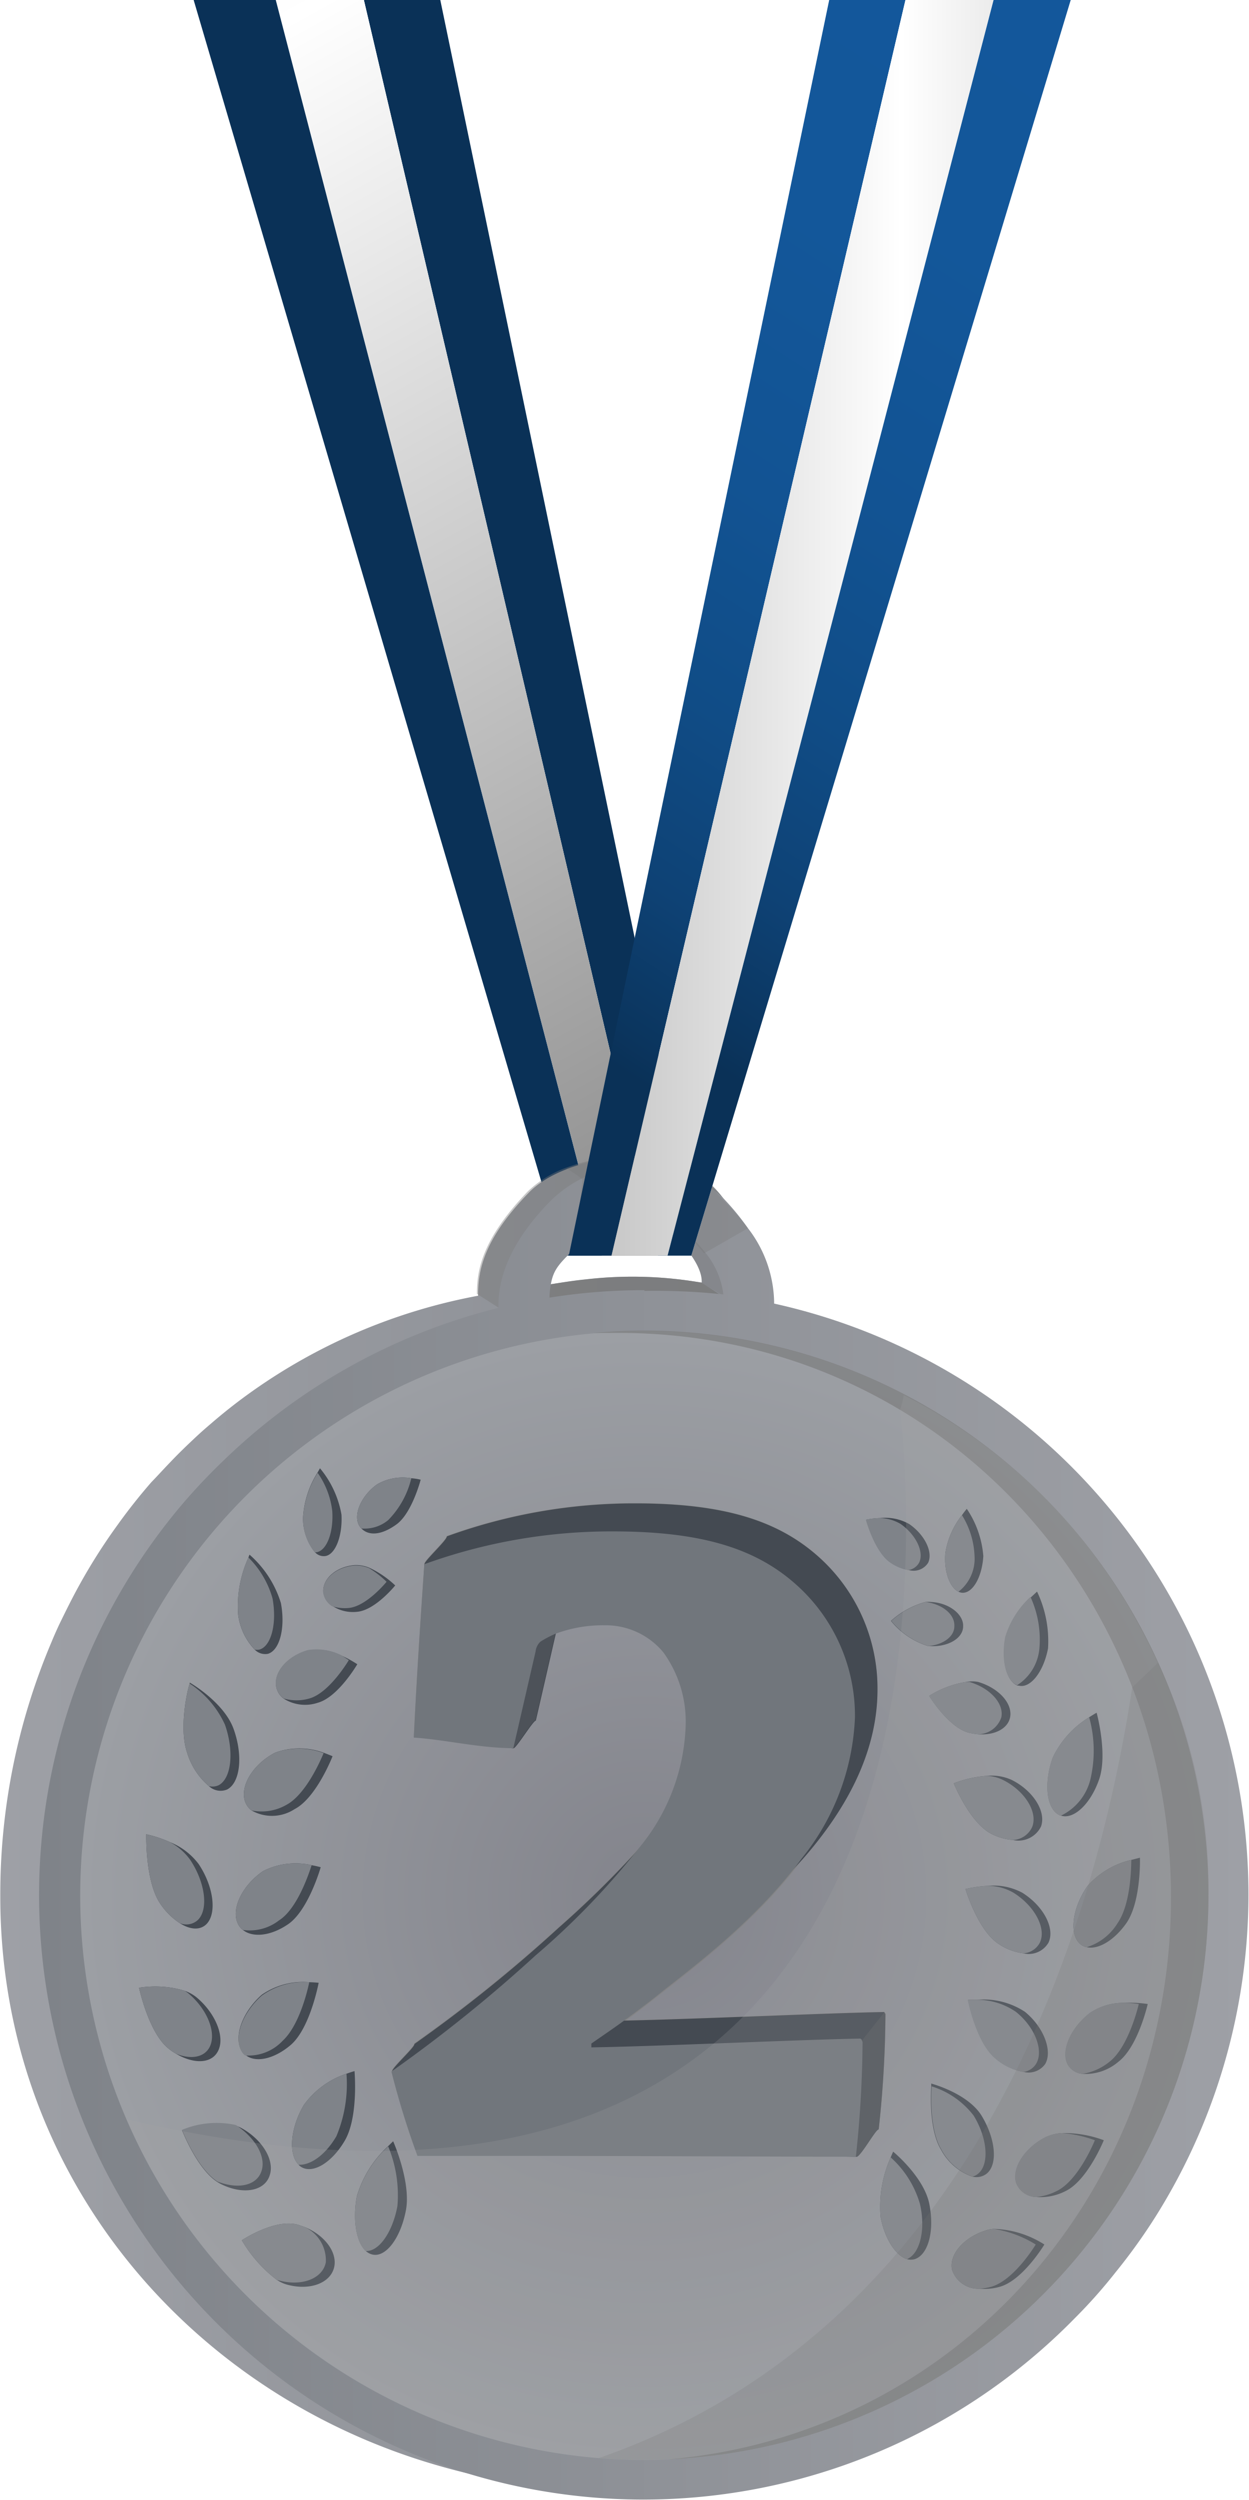 <svg xmlns="http://www.w3.org/2000/svg" xmlns:xlink="http://www.w3.org/1999/xlink" viewBox="0 0 85.33 170.71"><defs><style>.cls-1{mask:url(#mask);}.cls-2,.cls-25,.cls-27,.cls-4,.cls-6,.cls-8{mix-blend-mode:multiply;}.cls-2{fill:url(#linear-gradient);}.cls-3{mask:url(#mask-2);}.cls-4{fill:url(#linear-gradient-2);}.cls-5{mask:url(#mask-3);}.cls-6{fill:url(#linear-gradient-3);}.cls-7{mask:url(#mask-4);}.cls-8{fill:url(#linear-gradient-4);}.cls-9{isolation:isolate;}.cls-10{fill:url(#linear-gradient-5);}.cls-11{fill:url(#linear-gradient-6);}.cls-12{fill:#fff;}.cls-13{fill:url(#linear-gradient-7);}.cls-14{fill:url(#linear-gradient-8);}.cls-15,.cls-16,.cls-17,.cls-22,.cls-28{fill:#767676;}.cls-15,.cls-16,.cls-17,.cls-22,.cls-28,.cls-33{mix-blend-mode:color-burn;}.cls-15,.cls-25,.cls-27{opacity:0.3;}.cls-16{opacity:0.7;}.cls-17{opacity:0.4;}.cls-18{fill:url(#linear-gradient-9);}.cls-19{fill:url(#radial-gradient);}.cls-20{fill:#848484;}.cls-21{fill:#444a52;}.cls-22,.cls-33{opacity:0.2;}.cls-23{fill:#71767c;}.cls-24{mask:url(#mask-5);}.cls-25{fill:url(#linear-gradient-10);}.cls-26{mask:url(#mask-6);}.cls-27{fill:url(#linear-gradient-11);}.cls-28{opacity:0.6;}.cls-29{fill:#7f8389;}.cls-30{fill:url(#linear-gradient-12);}.cls-31{fill:url(#linear-gradient-13);}.cls-32{fill:url(#linear-gradient-14);}.cls-33{fill:#a6a6a6;}.cls-34{mask:url(#mask-7);}.cls-35,.cls-37{mix-blend-mode:soft-light;opacity:0.8;}.cls-35{fill:url(#linear-gradient-15);}.cls-36{mask:url(#mask-8);}.cls-37{fill:url(#linear-gradient-16);}.cls-38{filter:url(#luminosity-noclip-8);}.cls-39{filter:url(#luminosity-noclip-7);}.cls-40{filter:url(#luminosity-noclip-6);}.cls-41{filter:url(#luminosity-noclip-5);}.cls-42{filter:url(#luminosity-noclip-4);}.cls-43{filter:url(#luminosity-noclip-3);}.cls-44{filter:url(#luminosity-noclip-2);}.cls-45{filter:url(#luminosity-noclip);}</style><filter id="luminosity-noclip" x="3030.09" y="-8417" width="77.06" height="32766" filterUnits="userSpaceOnUse" color-interpolation-filters="sRGB"><feFlood flood-color="#fff" result="bg"/><feBlend in="SourceGraphic" in2="bg"/></filter><mask id="mask" x="3030.09" y="-8417" width="77.06" height="32766" maskUnits="userSpaceOnUse"><g class="cls-45"/></mask><linearGradient id="linear-gradient" x1="3038.78" y1="225.4" x2="3098.14" y2="177.21" gradientUnits="userSpaceOnUse"><stop offset="0"/><stop offset="0.16" stop-color="#020202"/><stop offset="0.23" stop-color="#090909"/><stop offset="0.28" stop-color="#161616"/><stop offset="0.33" stop-color="#272727"/><stop offset="0.36" stop-color="#3f3f3f"/><stop offset="0.4" stop-color="#5b5b5b"/><stop offset="0.43" stop-color="#7d7d7d"/><stop offset="0.46" stop-color="#a5a5a5"/><stop offset="0.48" stop-color="#d0d0d0"/><stop offset="0.5" stop-color="#fff"/><stop offset="0.53" stop-color="#dcdcdc"/><stop offset="0.58" stop-color="#a9a9a9"/><stop offset="0.63" stop-color="#7c7c7c"/><stop offset="0.69" stop-color="#565656"/><stop offset="0.74" stop-color="#363636"/><stop offset="0.8" stop-color="#1e1e1e"/><stop offset="0.86" stop-color="#0d0d0d"/><stop offset="0.92" stop-color="#030303"/><stop offset="1"/></linearGradient><filter id="luminosity-noclip-2" x="3030.09" y="-8417" width="77.07" height="32766" filterUnits="userSpaceOnUse" color-interpolation-filters="sRGB"><feFlood flood-color="#fff" result="bg"/><feBlend in="SourceGraphic" in2="bg"/></filter><mask id="mask-2" x="3030.09" y="-8417" width="77.07" height="32766" maskUnits="userSpaceOnUse"><g class="cls-44"/></mask><linearGradient id="linear-gradient-2" x1="3072.35" y1="162.82" x2="3064.87" y2="239.66" gradientUnits="userSpaceOnUse"><stop offset="0"/><stop offset="0.5" stop-color="#fff"/><stop offset="0.53" stop-color="#dcdcdc"/><stop offset="0.58" stop-color="#a9a9a9"/><stop offset="0.63" stop-color="#7c7c7c"/><stop offset="0.69" stop-color="#565656"/><stop offset="0.74" stop-color="#363636"/><stop offset="0.8" stop-color="#1e1e1e"/><stop offset="0.86" stop-color="#0d0d0d"/><stop offset="0.92" stop-color="#030303"/><stop offset="1"/></linearGradient><filter id="luminosity-noclip-3" x="3028.09" y="-8417" width="70" height="32766" filterUnits="userSpaceOnUse" color-interpolation-filters="sRGB"><feFlood flood-color="#fff" result="bg"/><feBlend in="SourceGraphic" in2="bg"/></filter><mask id="mask-3" x="3028.09" y="-8417" width="70" height="32766" maskUnits="userSpaceOnUse"><g class="cls-43"/></mask><linearGradient id="linear-gradient-3" x1="3092.88" y1="232.94" x2="3035.76" y2="181.32" gradientUnits="userSpaceOnUse"><stop offset="0"/><stop offset="1" stop-color="#fff"/></linearGradient><filter id="luminosity-noclip-4" x="3035.88" y="-8417" width="67.69" height="32766" filterUnits="userSpaceOnUse" color-interpolation-filters="sRGB"><feFlood flood-color="#fff" result="bg"/><feBlend in="SourceGraphic" in2="bg"/></filter><mask id="mask-4" x="3035.88" y="-8417" width="67.69" height="32766" maskUnits="userSpaceOnUse"><g class="cls-42"/></mask><linearGradient id="linear-gradient-4" x1="3092.29" y1="218.33" x2="3052.24" y2="179.48" xlink:href="#linear-gradient-3"/><linearGradient id="linear-gradient-5" x1="-2016.01" y1="180.31" x2="-1977.79" y2="140.1" gradientTransform="matrix(-1, 0, 0, 1, -1916.05, -71.75)" gradientUnits="userSpaceOnUse"><stop offset="0.16" stop-color="#13589c"/><stop offset="0.53" stop-color="#13579a"/><stop offset="0.68" stop-color="#125393"/><stop offset="0.8" stop-color="#104c86"/><stop offset="0.9" stop-color="#0e4275"/><stop offset="0.98" stop-color="#0b355e"/><stop offset="1" stop-color="#0a3157"/></linearGradient><linearGradient id="linear-gradient-6" x1="53.09" y1="79.09" x2="-23.9" y2="-59.65" gradientUnits="userSpaceOnUse"><stop offset="0" stop-color="#8e8e8e"/><stop offset="0.53" stop-color="#fff"/><stop offset="1" stop-color="#c8c8c8"/></linearGradient><linearGradient id="linear-gradient-7" x1="-2011.36" y1="184.74" x2="-1973.13" y2="144.52" xlink:href="#linear-gradient-5"/><linearGradient id="linear-gradient-8" x1="3024.59" y1="196.22" x2="3106.08" y2="196.22" gradientUnits="userSpaceOnUse"><stop offset="0" stop-color="#9ea0a6"/><stop offset="1" stop-color="#7f8389"/></linearGradient><linearGradient id="linear-gradient-9" x1="3027.33" y1="196.96" x2="3109.91" y2="196.96" gradientUnits="userSpaceOnUse"><stop offset="0" stop-color="#7f8389"/><stop offset="1" stop-color="#9ea0a6"/></linearGradient><radialGradient id="radial-gradient" cx="3068.62" cy="201.17" r="38.53" gradientUnits="userSpaceOnUse"><stop offset="0" stop-color="#83848c"/><stop offset="1" stop-color="#9c9fa4"/></radialGradient><filter id="luminosity-noclip-5" x="3030.09" y="162.64" width="77.06" height="77.06" filterUnits="userSpaceOnUse" color-interpolation-filters="sRGB"><feFlood flood-color="#fff" result="bg"/><feBlend in="SourceGraphic" in2="bg"/></filter><mask id="mask-5" x="5.5" y="90.89" width="77.06" height="77.06" maskUnits="userSpaceOnUse"><g class="cls-41"><g transform="translate(-3024.59 -71.75)"><g class="cls-1"><path class="cls-2" d="M3068.62,239.71a38.54,38.54,0,1,1,38.53-38.54A38.58,38.58,0,0,1,3068.62,239.71Z"/></g></g></g></mask><linearGradient id="linear-gradient-10" x1="3038.78" y1="225.4" x2="3098.14" y2="177.21" gradientUnits="userSpaceOnUse"><stop offset="0" stop-color="#fff"/><stop offset="0.43" stop-color="#fff"/><stop offset="0.5" stop-color="#fff"/><stop offset="0.52" stop-color="#f6f6f6"/><stop offset="0.57" stop-color="#cacccc"/><stop offset="0.64" stop-color="#a3a7a7"/><stop offset="0.7" stop-color="#848989"/><stop offset="0.76" stop-color="#6c7272"/><stop offset="0.83" stop-color="#5b6262"/><stop offset="0.91" stop-color="#515858"/><stop offset="1" stop-color="#4e5555"/></linearGradient><filter id="luminosity-noclip-6" x="3030.09" y="162.65" width="77.07" height="77.06" filterUnits="userSpaceOnUse" color-interpolation-filters="sRGB"><feFlood flood-color="#fff" result="bg"/><feBlend in="SourceGraphic" in2="bg"/></filter><mask id="mask-6" x="5.5" y="90.9" width="77.07" height="77.06" maskUnits="userSpaceOnUse"><g class="cls-40"><g transform="translate(-3024.59 -71.75)"><g class="cls-3"><path class="cls-4" d="M3107.15,201.18a38.53,38.53,0,0,1-73.9,15.27,38.13,38.13,0,0,1-3.16-15.27,38.53,38.53,0,0,1,77.06,0Z"/></g></g></g></mask><linearGradient id="linear-gradient-11" x1="3072.35" y1="162.82" x2="3064.87" y2="239.66" gradientUnits="userSpaceOnUse"><stop offset="0" stop-color="#fff"/><stop offset="0.5" stop-color="#fff"/><stop offset="0.55" stop-color="#fff"/><stop offset="1" stop-color="#fff"/></linearGradient><linearGradient id="linear-gradient-12" x1="98.14" y1="-32.69" x2="33.43" y2="67.23" gradientTransform="matrix(1, 0, 0, 1, 0, 0)" xlink:href="#linear-gradient-5"/><linearGradient id="linear-gradient-13" x1="41.78" y1="42.86" x2="79.22" y2="42.86" gradientUnits="userSpaceOnUse"><stop offset="0" stop-color="#c8c8c8"/><stop offset="0.53" stop-color="#fff"/><stop offset="1" stop-color="#c8c8c8"/></linearGradient><linearGradient id="linear-gradient-14" x1="106.3" y1="-32.4" x2="41.33" y2="67.92" gradientTransform="matrix(1, 0, 0, 1, 0, 0)" xlink:href="#linear-gradient-5"/><filter id="luminosity-noclip-7" x="3028.09" y="174.71" width="70" height="61.32" filterUnits="userSpaceOnUse" color-interpolation-filters="sRGB"><feFlood flood-color="#fff" result="bg"/><feBlend in="SourceGraphic" in2="bg"/></filter><mask id="mask-7" x="3.5" y="102.96" width="70" height="61.32" maskUnits="userSpaceOnUse"><g class="cls-39"><g transform="translate(-3024.59 -71.75)"><g class="cls-5"><path class="cls-6" d="M3098.09,230.09a41.41,41.41,0,0,1-7.31,5.93l-.46-1.83-.26-1-2.15.26-5.07-4.59-50-42-1.12-4.24-3.66,1.2a8.36,8.36,0,0,0,.51-1.16c.31-.67.64-1.34,1-2a39.6,39.6,0,0,1,3-4.83l4.34-1.08.22,4.25,48.4,39.77,1.36,1.24v0h0l1.92,1.75,2.71,2.45h0l2.6,2.37.32.27.43.4h2l.16.43Z"/></g></g></g></mask><linearGradient id="linear-gradient-15" x1="3092.88" y1="232.94" x2="3035.76" y2="181.32" gradientUnits="userSpaceOnUse"><stop offset="0" stop-color="#fff"/><stop offset="1" stop-color="#fff"/></linearGradient><filter id="luminosity-noclip-8" x="3035.88" y="168.57" width="67.69" height="58.41" filterUnits="userSpaceOnUse" color-interpolation-filters="sRGB"><feFlood flood-color="#fff" result="bg"/><feBlend in="SourceGraphic" in2="bg"/></filter><mask id="mask-8" x="11.3" y="96.82" width="67.69" height="58.41" maskUnits="userSpaceOnUse"><g class="cls-38"><g transform="translate(-3024.59 -71.75)"><g class="cls-7"><path class="cls-8" d="M3103.57,223.18a37.63,37.63,0,0,1-2.73,3.8l-1.12-2.91,0-.12h-2.17l-57.34-48.74-.42-3.56-3.87.15.44-.46c.48-.5,1-1,1.48-1.45.36-.34.74-.68,1.12-1l4.37-.33,0,3.46,56,47.25.7.65,2.06-.07h.27Z"/></g></g></g></mask><linearGradient id="linear-gradient-16" x1="3092.29" y1="218.33" x2="3052.24" y2="179.48" xlink:href="#linear-gradient-15"/></defs><g class="cls-9"><g id="Layer_1" data-name="Layer 1"><polygon class="cls-10" points="24.86 0 44.95 85.73 47.86 85.73 30.08 0 24.86 0"/><polygon class="cls-11" points="18.84 0 41.12 85.73 44.95 85.73 24.86 0 18.84 0"/><polygon class="cls-12" points="13.23 0 38.47 85.73 41.12 85.73 18.84 0 13.23 0"/><polygon class="cls-13" points="13.23 0 38.47 85.73 41.12 85.73 18.84 0 13.23 0"/><path class="cls-14" d="M3103.17,185.8v0a43.15,43.15,0,0,0-5.94-10.38s0,0,0,0c-.17-.21-.32-.41-.5-.62l-.07-.09a41.19,41.19,0,0,0-20.39-13.57c-.29-.1-.59-.17-.9-.25l-1.55-.4.45,0h.36l.61,0h.8c0-.05.06-.36.11-.87a12.93,12.93,0,0,0-1.52-5h0s0,0,0,0a6,6,0,0,0-.53-.86s0,0,0-.07a7.29,7.29,0,0,0-6.29-2.95c-2.38,0-5.51.81-7.08,2.43-3.18,3.27-3.47,5.41-3.48,7v.05a39,39,0,0,0-15.76,6.76c-.87.63-1.7,1.29-2.52,2-.38.32-.76.66-1.12,1-.51.48-1,.95-1.48,1.45l-.44.46h0c-.32.34-.64.69-1,1.06-.81.93-1.58,1.9-2.31,2.92a39.6,39.6,0,0,0-3,4.83c-.34.65-.67,1.32-1,2-.18.39-.35.77-.51,1.16a44.08,44.08,0,0,0-3.5,17.39c0,19,12.95,34.09,30.18,38.92a43.59,43.59,0,0,0,11.88,1.65,39.66,39.66,0,0,0,22.8-6.91c.29-.21.58-.41.87-.63a36,36,0,0,0,6.07-5.64c.26-.28.5-.58.74-.88.64-.77,1.25-1.58,1.81-2.41.27-.39.54-.79.78-1.19s.52-.82.76-1.25l.08-.13c.28-.48.56-1,.82-1.49s.45-.88.66-1.34a43.22,43.22,0,0,0,4-18.56A42.38,42.38,0,0,0,3103.17,185.8Zm-42.12-29.14c.16-.77.38-.4.7-.17s.49.27.8-.2a6.54,6.54,0,0,1,.61-.76,4.61,4.61,0,0,1,3.47-1.37,4.82,4.82,0,0,1,2.12.44,3.59,3.59,0,0,1,.71.42,2.39,2.39,0,0,1,.22.16c.13.1,2.94,2.47,2.85,4.14l-.41-.06a27.76,27.76,0,0,0-7.51-.16c-.83.08-1.6.21-2.37.33l-1.07.15-.5,0A16,16,0,0,1,3061.05,156.66Z" transform="translate(-3024.59 -71.75)"/><path class="cls-15" d="M3074.42,160.46s-2-1.16-1.89-1.13c.08-1.68-2.72-4.05-2.86-4.15a3.8,3.8,0,0,0-.91-.58,3.82,3.82,0,0,1,2,.12l.45.46C3072.31,156.87,3075.38,157.93,3074.42,160.46Z" transform="translate(-3024.59 -71.75)"/><path class="cls-16" d="M3076.47,163.45h-4.22l-10.14.51-.94-4.37c1.15-.15,2.23-.36,3.44-.48a27.25,27.25,0,0,1,7.92.22s3,1.94,3,2.05C3076.15,162.76,3076.44,163.44,3076.47,163.45Z" transform="translate(-3024.59 -71.75)"/><path class="cls-17" d="M3074.6,154.61h0a38.28,38.28,0,0,1-3.77-1.1l-6.63.91-1,.13-.68,1.73-.81.2-.7.17-1.85,4.71-.52-.33-1.47-.94c0-1.55.3-3.69,3.48-7a7.53,7.53,0,0,1,2.67-1.63,13.24,13.24,0,0,1,4.41-.8,7.66,7.66,0,0,1,5.35,1.87,5.84,5.84,0,0,1,.94,1.08,8.92,8.92,0,0,1,.54.92S3074.59,154.61,3074.6,154.61Z" transform="translate(-3024.59 -71.75)"/><path class="cls-18" d="M3077.48,160.84a8.47,8.47,0,0,0-1.79-5.23,17.16,17.16,0,0,0-1.64-2,7.82,7.82,0,0,0-6-2.2,8.54,8.54,0,0,0-3.66.78h0a8.39,8.39,0,0,0-2.28,1.65c-3.31,3.41-3.47,6-3.47,7.15v.06a41.29,41.29,0,0,0-18.92,10.56,40.29,40.29,0,0,0-2.81,3,41.28,41.28,0,0,0,61.15,55.38,35,35,0,0,0,2.75-3.1,39.27,39.27,0,0,0,2.73-3.8,41.31,41.31,0,0,0-26.09-62.34Zm-8.86-1a40.8,40.8,0,0,0-6.49.51,5.2,5.2,0,0,1,.11-1c.19-1,.66-1.41,1.7-2.44q.32-.3.69-.69a4.54,4.54,0,0,1,3.46-1.38,8.52,8.52,0,0,1,1.37.09,3.58,3.58,0,0,1,2.12,1,16.4,16.4,0,0,1,1.15,1.29,5.57,5.57,0,0,1,1.28,2.91A43.57,43.57,0,0,0,3068.62,159.89Z" transform="translate(-3024.59 -71.75)"/><path class="cls-15" d="M3075.69,155.61l-3,1.72a16.4,16.4,0,0,0-1.15-1.29,3.58,3.58,0,0,0-2.12-1,8.52,8.52,0,0,0-1.37-.09,4.54,4.54,0,0,0-3.46,1.38q-.37.39-.69.69l.26-2.56.22-2.19h0a8.32,8.32,0,0,0-1.08-.73,13.24,13.24,0,0,1,4.41-.8,7.66,7.66,0,0,1,5.35,1.87c.3.36.6.73.94,1.08A17.16,17.16,0,0,1,3075.69,155.61Z" transform="translate(-3024.59 -71.75)"/><path class="cls-19" d="M3068.62,239.71a38.54,38.54,0,1,1,38.53-38.54A38.58,38.58,0,0,1,3068.62,239.71Z" transform="translate(-3024.59 -71.75)"/><path class="cls-20" d="M3085.09,209.23a74.8,74.8,0,0,1-.46,7.87c-.2,0-1.13,1.7-1.48,1.87h-.05c-3.11,0-16.66-.06-21.55-.06h-8.4a57.25,57.25,0,0,1-1.78-5.76c-.06-.21,1.58-1.68,1.52-1.88a100.41,100.41,0,0,0,9.86-7.94,68,68,0,0,0,5.59-5.51,13.75,13.75,0,0,0,3.13-8.2,8.05,8.05,0,0,0-1.52-5.09,5.11,5.11,0,0,0-4-1.85,9.3,9.3,0,0,0-3.4.59l-1.36,5.92c-.19,0-1.33,1.89-1.53,1.89h-.07c-2.29,0-4.64-.59-6.73-.72.19-4,.45-7.94.72-11.84,0-.25,1.51-1.62,1.53-1.89a37.51,37.51,0,0,1,12.89-2.25c6.08,0,9.72,1.2,12.43,3.58a12.05,12.05,0,0,1,4.1,9.12c0,4.45-2.28,8.37-5.13,11.61-2.82,3.84-6.72,6.89-9.42,9-1,.78-1.79,1.41-2.61,2,4.82-.1,13.69-.51,17.56-.58l.06,0Z" transform="translate(-3024.59 -71.75)"/><path class="cls-21" d="M3085,209.13l-.06,0c-3.87.07-12.74.48-17.56.58l-.82,0v-.26c1.71-1.19,3.1-2.12,4.95-3.64a55,55,0,0,0,7.9-7.1c2.85-3.24,5.13-7.16,5.13-11.61a12.05,12.05,0,0,0-4.1-9.12c-2.71-2.38-6.35-3.58-12.43-3.58a37.51,37.51,0,0,0-12.89,2.25c0,.27-1.51,1.64-1.53,1.89-.25,3.66,1,6.25.8,9.95,1.32.08,2.3,1.22,3.46,2a3.7,3.7,0,0,0,1.75.63h.07c.2,0,1.34-1.89,1.53-1.89l1.36-5.92.16-.7a1.76,1.76,0,0,1,.07-.27,1,1,0,0,1,.26-.39,8.38,8.38,0,0,1,4.43-1.12,5.11,5.11,0,0,1,4,1.85,8.05,8.05,0,0,1,1.52,5.09c0,3.66-1.88,6.93-4.65,10.09a68,68,0,0,1-5.59,5.51,100.41,100.41,0,0,1-9.86,7.94c.06.2-1.58,1.67-1.52,1.88.45,1.7,2.73,2.29,3.31,3.87h8.4c4.56,0,15.89,1.95,20,1.95h.05c.35-.17,1.28-1.87,1.48-1.87a74.8,74.8,0,0,0,.46-7.87Z" transform="translate(-3024.59 -71.75)"/><path class="cls-22" d="M3062.75,182.31a1.76,1.76,0,0,0-.07.27l-.16.7-1.36,5.92c-.19,0-1.33,1.89-1.53,1.89h-.07a3.7,3.7,0,0,1-1.75-.63c0-.72.11-1.31.15-1.56a11.48,11.48,0,0,1,2.33-4.81c.31-.4,1.61-2.16,2.32-1.86A.34.34,0,0,1,3062.75,182.31Z" transform="translate(-3024.59 -71.75)"/><path class="cls-22" d="M3085.09,209.23a74.8,74.8,0,0,1-.46,7.87c-.2,0-1.13,1.7-1.48,1.87l0,0-.39-.16.43-7.38.3-.37,1.51-1.91Z" transform="translate(-3024.59 -71.75)"/><path class="cls-23" d="M3083.45,211l-.08-.06c-4.1.07-13.82.53-18.38.6v-.26c.83-.58,1.59-1.09,2.35-1.65s1.65-1.21,2.61-2c2.7-2.1,6.6-5.15,9.42-9A16.36,16.36,0,0,0,3083,189a12,12,0,0,0-4.1-9.13c-2.71-2.38-6.35-3.56-12.43-3.56a37.52,37.52,0,0,0-12.89,2.24c-.27,3.9-.53,7.87-.72,11.84,2.09.13,4.44.71,6.73.72h.07l1.52-6.6a1.07,1.07,0,0,1,.33-.67,7.18,7.18,0,0,1,1-.53,9.3,9.3,0,0,1,3.4-.59,5.11,5.11,0,0,1,4,1.85,8.05,8.05,0,0,1,1.52,5.09,13.75,13.75,0,0,1-3.13,8.2,52.13,52.13,0,0,1-7.12,7.4,100,100,0,0,1-9.85,7.93,57.25,57.25,0,0,0,1.78,5.76h8.4c4.89,0,18.44.06,21.55.06a0,0,0,0,1,0,0,76.79,76.79,0,0,0,.46-7.83Z" transform="translate(-3024.59 -71.75)"/><g class="cls-24"><path class="cls-25" d="M3068.62,239.71a38.54,38.54,0,1,1,38.53-38.54A38.58,38.58,0,0,1,3068.62,239.71Z" transform="translate(-3024.59 -71.75)"/></g><g class="cls-26"><path class="cls-27" d="M3107.15,201.18a38.53,38.53,0,0,1-73.9,15.27,38.13,38.13,0,0,1-3.16-15.27,38.53,38.53,0,0,1,77.06,0Z" transform="translate(-3024.59 -71.75)"/></g><path class="cls-28" d="M3107.15,201.18a38.58,38.58,0,0,1-36.91,38.49c19.69-1.69,34.35-18.26,34.35-38.38,0-21.25-16.45-38.53-37.7-38.53-.59,0-1.16,0-1.75,0,1.15-.1,2.3-.16,3.48-.16A38.57,38.57,0,0,1,3107.15,201.18Z" transform="translate(-3024.59 -71.75)"/><path class="cls-21" d="M3100,217.88s-1.1,2.72-2.59,3.46a3.8,3.8,0,0,1-2,.42h0a1.5,1.5,0,0,1-1.35-.91c-.37-1,.53-2.45,2-3.19a3.12,3.12,0,0,1,1.11-.27A7.78,7.78,0,0,1,3100,217.88Z" transform="translate(-3024.59 -71.75)"/><path class="cls-21" d="M3092,220.16a1.14,1.14,0,0,1-1,.2,3.86,3.86,0,0,1-2.12-1.83c-.8-1.31-.71-3.66-.67-4.33,0-.12,0-.19,0-.19s2.51.66,3.45,2.21S3092.78,219.52,3092,220.16Z" transform="translate(-3024.59 -71.75)"/><path class="cls-21" d="M3095.94,225s-1.48,2.46-3.06,2.89a3.83,3.83,0,0,1-1.36.13,1.89,1.89,0,0,1-1.89-1.31c-.22-1.07.89-2.29,2.47-2.72a2.38,2.38,0,0,1,.37-.06A6.79,6.79,0,0,1,3095.94,225Z" transform="translate(-3024.59 -71.75)"/><path class="cls-21" d="M3087.08,226a1,1,0,0,1-.53,0c-.77-.25-1.51-1.38-1.8-2.87a8.27,8.27,0,0,1,.69-4.08c.1-.24.17-.39.17-.39s2.1,1.72,2.47,3.57S3088,225.71,3087.08,226Z" transform="translate(-3024.59 -71.75)"/><path class="cls-21" d="M3103,208.58s-.65,2.9-2,3.94a3.46,3.46,0,0,1-2.44.83,1.28,1.28,0,0,1-1-.61c-.52-.93.16-2.52,1.51-3.56a4.1,4.1,0,0,1,2.33-.68h0A8.07,8.07,0,0,1,3103,208.58Z" transform="translate(-3024.59 -71.75)"/><path class="cls-21" d="M3096,212.67a1.39,1.39,0,0,1-1.46.55,4,4,0,0,1-1.93-.93c-1.31-1.1-1.87-4-1.87-4l.49,0h.11a5.13,5.13,0,0,1,3.27.82C3095.89,210.15,3096.51,211.77,3096,212.67Z" transform="translate(-3024.59 -71.75)"/><path class="cls-21" d="M3099.66,193.3c-.59,1.65-1.72,2.69-2.58,2.42h0a.35.35,0,0,1-.13-.05c-.87-.43-1.06-2.19-.43-3.93A6.48,6.48,0,0,1,3099,189c.31-.2.51-.31.51-.31S3100.3,191.56,3099.66,193.3Z" transform="translate(-3024.59 -71.75)"/><path class="cls-21" d="M3095.71,196.46a1.72,1.72,0,0,1-1.93.92,3.89,3.89,0,0,1-1.44-.41c-1.49-.74-2.59-3.46-2.59-3.46A8,8,0,0,1,3092,193a3.34,3.34,0,0,1,1.69.27C3095.17,194,3096.08,195.44,3095.71,196.46Z" transform="translate(-3024.59 -71.75)"/><path class="cls-21" d="M3101.54,203.06c-.84,1.19-1.93,1.82-2.71,1.64a1,1,0,0,1-.48-.25c-.73-.7-.49-2.45.53-3.92a5.68,5.68,0,0,1,3-1.79l.59-.15S3102.56,201.59,3101.54,203.06Z" transform="translate(-3024.59 -71.75)"/><path class="cls-21" d="M3096.22,204.39a1.56,1.56,0,0,1-1.71.73,3.9,3.9,0,0,1-1.69-.64c-1.42-.91-2.27-3.75-2.27-3.75a9,9,0,0,1,1.52-.22h0a4.17,4.17,0,0,1,2.36.47C3095.9,201.9,3096.68,203.43,3096.22,204.39Z" transform="translate(-3024.59 -71.75)"/><path class="cls-21" d="M3096.19,184.3c-.31,1.62-1.22,2.75-2,2.54,0,0-.06,0-.08,0-.76-.29-1.11-1.72-.82-3.28a6.14,6.14,0,0,1,1.73-2.75l.42-.39A7.88,7.88,0,0,1,3096.19,184.3Z" transform="translate(-3024.59 -71.75)"/><path class="cls-21" d="M3093.6,189c-.16.8-1.09,1.25-2.21,1.16a5.22,5.22,0,0,1-.63-.11c-1.38-.37-2.69-2.51-2.69-2.51a6.76,6.76,0,0,1,2.52-.95,2.1,2.1,0,0,1,.83,0C3092.81,187,3093.78,188.05,3093.6,189Z" transform="translate(-3024.59 -71.75)"/><path class="cls-21" d="M3091.77,178c-.09,1.44-.73,2.55-1.45,2.5a.78.78,0,0,1-.25-.07c-.58-.28-1-1.36-.9-2.62a5.55,5.55,0,0,1,1.14-2.61c.19-.27.33-.43.33-.43A6.71,6.71,0,0,1,3091.77,178Z" transform="translate(-3024.59 -71.75)"/><path class="cls-21" d="M3090.39,182.79c0,.84-1.08,1.44-2.32,1.35H3088a5.25,5.25,0,0,1-2.54-1.72,5.73,5.73,0,0,1,2.35-1.29,1.91,1.91,0,0,1,.41,0C3089.47,181.2,3090.43,182,3090.39,182.79Z" transform="translate(-3024.59 -71.75)"/><path class="cls-21" d="M3088,178.45a1.17,1.17,0,0,1-1.32.5,3.08,3.08,0,0,1-1.26-.53c-1.05-.74-1.64-2.91-1.64-2.91a5.47,5.47,0,0,1,.93-.11,3.33,3.33,0,0,1,2,.41C3087.78,176.55,3088.34,177.73,3088,178.45Z" transform="translate(-3024.59 -71.75)"/><path class="cls-29" d="M3099.39,217.88s-1.09,2.72-2.59,3.46a4,4,0,0,1-1.43.42h0a1.5,1.5,0,0,1-1.35-.91c-.37-1,.53-2.45,2-3.19a3.12,3.12,0,0,1,1.11-.27A8.42,8.42,0,0,1,3099.39,217.88Z" transform="translate(-3024.59 -71.75)"/><path class="cls-29" d="M3091.42,220.16a.91.91,0,0,1-.39.2,3.86,3.86,0,0,1-2.12-1.83c-.8-1.31-.71-3.66-.67-4.33a5.8,5.8,0,0,1,2.87,2C3092.06,217.75,3092.19,219.52,3091.42,220.16Z" transform="translate(-3024.59 -71.75)"/><path class="cls-29" d="M3095.35,225s-1.48,2.46-3.06,2.89a4.27,4.27,0,0,1-.77.13,1.89,1.89,0,0,1-1.89-1.31c-.22-1.07.89-2.29,2.47-2.72a2.38,2.38,0,0,1,.37-.06A7.74,7.74,0,0,1,3095.35,225Z" transform="translate(-3024.59 -71.75)"/><path class="cls-29" d="M3086.55,226c-.77-.25-1.51-1.38-1.8-2.87a8.27,8.27,0,0,1,.69-4.08,6.82,6.82,0,0,1,2,3.18C3087.85,224,3087.43,225.64,3086.55,226Z" transform="translate(-3024.59 -71.75)"/><path class="cls-29" d="M3102.39,208.58s-.66,2.9-2,3.94a3.88,3.88,0,0,1-1.85.83,1.28,1.28,0,0,1-1-.61c-.52-.93.16-2.52,1.51-3.56a4.1,4.1,0,0,1,2.33-.68h0A6.93,6.93,0,0,1,3102.39,208.58Z" transform="translate(-3024.59 -71.75)"/><path class="cls-29" d="M3095.37,212.67a1.21,1.21,0,0,1-.87.55,4,4,0,0,1-1.93-.93c-1.31-1.1-1.87-4-1.87-4l.49,0h.11a4.67,4.67,0,0,1,2.69.82C3095.3,210.15,3095.92,211.77,3095.37,212.67Z" transform="translate(-3024.59 -71.75)"/><path class="cls-29" d="M3099.07,193.3a3.74,3.74,0,0,1-2,2.42h0a.35.35,0,0,1-.13-.05c-.87-.43-1.06-2.19-.43-3.93A6.48,6.48,0,0,1,3099,189,8.55,8.55,0,0,1,3099.07,193.3Z" transform="translate(-3024.59 -71.75)"/><path class="cls-29" d="M3095.12,196.46a1.51,1.51,0,0,1-1.34.92,3.89,3.89,0,0,1-1.44-.41c-1.49-.74-2.59-3.46-2.59-3.46A8,8,0,0,1,3092,193a2.7,2.7,0,0,1,1.09.27C3094.58,194,3095.49,195.44,3095.12,196.46Z" transform="translate(-3024.59 -71.75)"/><path class="cls-29" d="M3100.94,203.06a3.78,3.78,0,0,1-2.11,1.64,1,1,0,0,1-.48-.25c-.73-.7-.49-2.45.53-3.92a5.68,5.68,0,0,1,3-1.79C3101.87,199.35,3101.83,201.78,3100.94,203.06Z" transform="translate(-3024.59 -71.75)"/><path class="cls-29" d="M3095.63,204.39a1.37,1.37,0,0,1-1.12.73,3.9,3.9,0,0,1-1.69-.64c-1.42-.91-2.27-3.75-2.27-3.75a9,9,0,0,1,1.52-.22h0a3.54,3.54,0,0,1,1.76.47C3095.3,201.9,3096.09,203.43,3095.63,204.39Z" transform="translate(-3024.59 -71.75)"/><path class="cls-29" d="M3095.6,184.3a3.31,3.31,0,0,1-1.52,2.51c-.76-.29-1.11-1.72-.82-3.28a6.14,6.14,0,0,1,1.73-2.75A7,7,0,0,1,3095.6,184.3Z" transform="translate(-3024.59 -71.75)"/><path class="cls-29" d="M3093,189a1.68,1.68,0,0,1-1.62,1.16,5.22,5.22,0,0,1-.63-.11c-1.38-.37-2.69-2.51-2.69-2.51a6.76,6.76,0,0,1,2.52-.95l.24,0C3092.22,187,3093.19,188.05,3093,189Z" transform="translate(-3024.59 -71.75)"/><path class="cls-29" d="M3091.17,178a2.85,2.85,0,0,1-1.1,2.43c-.58-.28-1-1.36-.9-2.62a5.55,5.55,0,0,1,1.14-2.61A5.69,5.69,0,0,1,3091.17,178Z" transform="translate(-3024.59 -71.75)"/><path class="cls-29" d="M3089.79,182.79c0,.72-.79,1.26-1.77,1.35a5.25,5.25,0,0,1-2.54-1.72,5.73,5.73,0,0,1,2.35-1.29C3089,181.28,3089.84,182,3089.79,182.79Z" transform="translate(-3024.59 -71.75)"/><path class="cls-29" d="M3087.38,178.45a1,1,0,0,1-.74.5,3.08,3.08,0,0,1-1.26-.53c-1.05-.74-1.64-2.91-1.64-2.91a5.47,5.47,0,0,1,.93-.11,2.84,2.84,0,0,1,1.46.41C3087.18,176.55,3087.74,177.73,3087.38,178.45Z" transform="translate(-3024.59 -71.75)"/><path class="cls-21" d="M3043,220.32c-.37,1.07-1.88,1.3-3.38.52l-.17-.1c-1.4-.89-2.42-3.53-2.42-3.53a6.14,6.14,0,0,1,3.67-.33l.27.11C3042.49,217.77,3043.4,219.26,3043,220.32Z" transform="translate(-3024.59 -71.75)"/><path class="cls-21" d="M3048.15,217.9c-.94,1.61-2.34,2.38-3.11,1.71l-.05-.06c-.72-.73-.56-2.52.36-4.08a5.85,5.85,0,0,1,2.91-2.13c.33-.12.55-.18.55-.18S3049.09,216.28,3048.15,217.9Z" transform="translate(-3024.59 -71.75)"/><path class="cls-21" d="M3047.43,226.5c-.22,1.13-1.67,1.68-3.26,1.23a2.38,2.38,0,0,1-.7-.34,9.25,9.25,0,0,1-2.36-2.68s2.26-1.51,3.84-1.06l.47.16C3046.75,224.36,3047.62,225.49,3047.43,226.5Z" transform="translate(-3024.59 -71.75)"/><path class="cls-21" d="M3052.32,222.67c-.37,1.93-1.41,3.28-2.34,3a1,1,0,0,1-.42-.25c-.63-.61-.89-2.11-.59-3.72a7.54,7.54,0,0,1,2.14-3.42l.34-.33S3052.69,220.74,3052.32,222.67Z" transform="translate(-3024.59 -71.75)"/><path class="cls-21" d="M3039.47,211.82c-.45.84-1.65.87-2.86.15h0a3.46,3.46,0,0,1-.52-.36c-1.35-1.09-2-4.14-2-4.14a6.92,6.92,0,0,1,3.13.21,2.71,2.71,0,0,1,.78.43C3039.31,209.19,3040,210.85,3039.47,211.82Z" transform="translate(-3024.59 -71.75)"/><path class="cls-21" d="M3046.36,207.13s-.57,3.07-1.89,4.23c-1.16,1-2.47,1.27-3.14.67a.94.94,0,0,1-.24-.28c-.56-.95.07-2.64,1.38-3.8a4.93,4.93,0,0,1,3.25-.86C3046.11,207.1,3046.36,207.13,3046.36,207.13Z" transform="translate(-3024.59 -71.75)"/><path class="cls-21" d="M3040.11,193.93a1.16,1.16,0,0,1-1.25-.23,4.81,4.81,0,0,1-1.48-2.26c-.58-1.67,0-4.27.17-4.74a.17.17,0,0,0,0-.07s2.34,1.34,3,3.17S3041,193.47,3040.11,193.93Z" transform="translate(-3024.59 -71.75)"/><path class="cls-21" d="M3047.31,191.66s-1.1,2.84-2.59,3.61a2.82,2.82,0,0,1-2.95.09,1.3,1.3,0,0,1-.44-.61c-.36-1.06.55-2.55,2.05-3.33a4.84,4.84,0,0,1,3.32,0C3047.07,191.56,3047.31,191.66,3047.31,191.66Z" transform="translate(-3024.59 -71.75)"/><path class="cls-21" d="M3038.69,203.13c-.44.43-1.12.38-1.83-.08a4.7,4.7,0,0,1-1.36-1.38c-1-1.54-.92-4.68-.92-4.68a8.22,8.22,0,0,1,1.63.54,4.59,4.59,0,0,1,1.95,1.49C3039.19,200.56,3039.42,202.4,3038.69,203.13Z" transform="translate(-3024.59 -71.75)"/><path class="cls-21" d="M3046.5,199.24s-.85,3-2.27,3.92c-1.16.78-2.38.9-3.05.36a1.19,1.19,0,0,1-.35-.45c-.46-1,.32-2.61,1.74-3.57a4.91,4.91,0,0,1,3.31-.4C3046.26,199.17,3046.5,199.24,3046.5,199.24Z" transform="translate(-3024.59 -71.75)"/><path class="cls-21" d="M3042.89,184.67a1,1,0,0,1-.89-.28,4.22,4.22,0,0,1-1.14-2.39,8,8,0,0,1,.7-3.9,1.08,1.08,0,0,1,.08-.2,7.19,7.19,0,0,1,2.14,3.3C3044.1,182.89,3043.7,184.44,3042.89,184.67Z" transform="translate(-3024.59 -71.75)"/><path class="cls-21" d="M3049,185.38s-1.31,2.25-2.7,2.63a2.73,2.73,0,0,1-2.31-.27,1.29,1.29,0,0,1-.53-.82c-.18-1,.79-2.1,2.18-2.49a3.77,3.77,0,0,1,2.3.37A7.72,7.72,0,0,1,3049,185.38Z" transform="translate(-3024.59 -71.75)"/><path class="cls-21" d="M3046.73,178a.8.8,0,0,1-.64-.29,3.69,3.69,0,0,1-.8-2.33,6.49,6.49,0,0,1,1-3.1l.16-.28a6.76,6.76,0,0,1,1.47,3.17C3048,176.71,3047.45,178,3046.73,178Z" transform="translate(-3024.59 -71.75)"/><path class="cls-21" d="M3051.59,180s-1.37,1.7-2.61,1.8a2.55,2.55,0,0,1-1.71-.42,1.32,1.32,0,0,1-.6-1c0-.88.92-1.67,2.15-1.77a2.37,2.37,0,0,1,1,.18A6.7,6.7,0,0,1,3051.59,180Z" transform="translate(-3024.59 -71.75)"/><path class="cls-21" d="M3053.33,172.78s-.59,2.28-1.65,3.05-1.92.78-2.4.28a.94.94,0,0,1-.18-.25c-.37-.75.19-2,1.25-2.76a3.48,3.48,0,0,1,2.34-.42A3.89,3.89,0,0,1,3053.33,172.78Z" transform="translate(-3024.59 -71.75)"/><path class="cls-29" d="M3042.45,220c-.34,1-1.62,1.24-3,.7-1.4-.89-2.42-3.53-2.42-3.53a6.14,6.14,0,0,1,3.67-.33C3042,217.68,3042.8,219,3042.45,220Z" transform="translate(-3024.59 -71.75)"/><path class="cls-29" d="M3047.57,217.61c-.76,1.3-1.8,2-2.58,1.94-.72-.73-.56-2.52.36-4.08a5.85,5.85,0,0,1,2.91-2.13A9.2,9.2,0,0,1,3047.57,217.61Z" transform="translate(-3024.59 -71.75)"/><path class="cls-29" d="M3046.85,226.21c-.21,1.13-1.67,1.68-3.25,1.23a.35.35,0,0,1-.13-.05,9.25,9.25,0,0,1-2.36-2.68s2.26-1.51,3.84-1.06l.47.16A2.52,2.52,0,0,1,3046.85,226.21Z" transform="translate(-3024.59 -71.75)"/><path class="cls-29" d="M3051.74,222.38c-.34,1.83-1.3,3.14-2.18,3.06-.63-.61-.89-2.11-.59-3.72a7.54,7.54,0,0,1,2.14-3.42A8.68,8.68,0,0,1,3051.74,222.38Z" transform="translate(-3024.59 -71.75)"/><path class="cls-29" d="M3038.9,211.54c-.38.7-1.3.84-2.29.43h0a3.46,3.46,0,0,1-.52-.36c-1.35-1.09-2-4.14-2-4.14a6.92,6.92,0,0,1,3.13.21l.2.14C3038.74,208.9,3039.42,210.56,3038.9,211.54Z" transform="translate(-3024.59 -71.75)"/><path class="cls-29" d="M3045.72,207.09c-.16.76-.73,3-1.82,4a3.19,3.19,0,0,1-2.57,1,.94.94,0,0,1-.24-.28c-.56-.95.07-2.64,1.38-3.8A4.93,4.93,0,0,1,3045.72,207.09Z" transform="translate(-3024.59 -71.75)"/><path class="cls-29" d="M3039.53,193.64a1,1,0,0,1-.67.06,4.81,4.81,0,0,1-1.48-2.26c-.58-1.67,0-4.27.17-4.74a6.66,6.66,0,0,1,2.41,2.81C3040.6,191.34,3040.4,193.18,3039.53,193.64Z" transform="translate(-3024.59 -71.75)"/><path class="cls-29" d="M3046.7,191.45c-.2.48-1.22,2.84-2.56,3.54a3.39,3.39,0,0,1-2.37.37,1.3,1.3,0,0,1-.44-.61c-.36-1.06.55-2.55,2.05-3.33A4.84,4.84,0,0,1,3046.7,191.45Z" transform="translate(-3024.59 -71.75)"/><path class="cls-29" d="M3038.11,202.84a1.16,1.16,0,0,1-1.25.21,4.7,4.7,0,0,1-1.36-1.38c-1-1.54-.92-4.68-.92-4.68a8.22,8.22,0,0,1,1.63.54,4.06,4.06,0,0,1,1.37,1.2C3038.61,200.27,3038.85,202.11,3038.11,202.84Z" transform="translate(-3024.59 -71.75)"/><path class="cls-29" d="M3045.88,199.1c-.2.63-1,3-2.23,3.77a3.25,3.25,0,0,1-2.47.65,1.19,1.19,0,0,1-.35-.45c-.46-1,.32-2.61,1.74-3.57A4.91,4.91,0,0,1,3045.88,199.1Z" transform="translate(-3024.59 -71.75)"/><path class="cls-29" d="M3042.31,184.38a.8.8,0,0,1-.31,0,4.22,4.22,0,0,1-1.14-2.39,8,8,0,0,1,.7-3.9,6.36,6.36,0,0,1,1.65,2.8C3043.52,182.6,3043.12,184.16,3042.31,184.38Z" transform="translate(-3024.59 -71.75)"/><path class="cls-29" d="M3048.42,185.1s-1.32,2.24-2.7,2.62a3.12,3.12,0,0,1-1.74,0,1.29,1.29,0,0,1-.53-.82c-.18-1,.79-2.1,2.18-2.49a3.77,3.77,0,0,1,2.3.37Z" transform="translate(-3024.59 -71.75)"/><path class="cls-29" d="M3046.16,177.74h-.07a3.69,3.69,0,0,1-.8-2.33,6.49,6.49,0,0,1,1-3.1,5.69,5.69,0,0,1,1,2.61C3047.39,176.43,3046.88,177.69,3046.16,177.74Z" transform="translate(-3024.59 -71.75)"/><path class="cls-29" d="M3051,179.75s-1.37,1.69-2.6,1.79a2.8,2.8,0,0,1-1.14-.13,1.32,1.32,0,0,1-.6-1c0-.88.92-1.67,2.15-1.77a2.37,2.37,0,0,1,1,.18A6.76,6.76,0,0,1,3051,179.75Z" transform="translate(-3024.59 -71.75)"/><path class="cls-29" d="M3052.69,172.68a6.07,6.07,0,0,1-1.58,2.86,2.52,2.52,0,0,1-1.83.57.94.94,0,0,1-.18-.25c-.37-.75.19-2,1.25-2.76A3.48,3.48,0,0,1,3052.69,172.68Z" transform="translate(-3024.59 -71.75)"/><polygon class="cls-30" points="56.65 0 38.86 85.73 41.78 85.73 61.86 0 56.65 0"/><polygon class="cls-31" points="61.86 0 41.78 85.73 45.61 85.73 67.88 0 61.86 0"/><polygon class="cls-12" points="67.88 0 45.61 85.73 47.23 85.73 73.15 0 67.88 0"/><polygon class="cls-32" points="67.88 0 45.61 85.73 47.23 85.73 73.15 0 67.88 0"/><path class="cls-33" d="M3107.15,201.18a38.57,38.57,0,0,1-38.53,38.52q-1.57,0-3.12-.12a38.61,38.61,0,0,1-32.25-23.13c57.17,13.35,53.85-39.13,52.83-48.44a5.61,5.61,0,0,0,.25-1,37.4,37.4,0,0,1,16.16,15.87A38.26,38.26,0,0,1,3107.15,201.18Z" transform="translate(-3024.59 -71.75)"/><path class="cls-22" d="M3107.15,201.18a38.57,38.57,0,0,1-38.53,38.52q-1.57,0-3.12-.12c26.14-9.06,34.05-36.9,36.44-52.62l1.77-1.69A36.09,36.09,0,0,1,3107.15,201.18Z" transform="translate(-3024.59 -71.75)"/><g class="cls-34"><path class="cls-35" d="M3098.09,230.09a41.41,41.41,0,0,1-7.31,5.93l-.46-1.83-.26-1-2.15.26-5.07-4.59-50-42-1.12-4.24-3.66,1.2a8.36,8.36,0,0,0,.51-1.16c.31-.67.64-1.34,1-2a39.6,39.6,0,0,1,3-4.83l4.34-1.08.22,4.25,48.4,39.77,1.36,1.24v0h0l1.92,1.75,2.71,2.45h0l2.6,2.37.32.27.43.4h2l.16.43Z" transform="translate(-3024.59 -71.75)"/></g><g class="cls-36"><path class="cls-37" d="M3103.57,223.18a37.63,37.63,0,0,1-2.73,3.8l-1.12-2.91,0-.12h-2.17l-57.34-48.74-.42-3.56-3.87.15.44-.46c.48-.5,1-1,1.48-1.45.36-.34.74-.68,1.12-1l4.37-.33,0,3.46,56,47.25.7.65,2.06-.07h.27Z" transform="translate(-3024.59 -71.75)"/></g></g></g></svg>